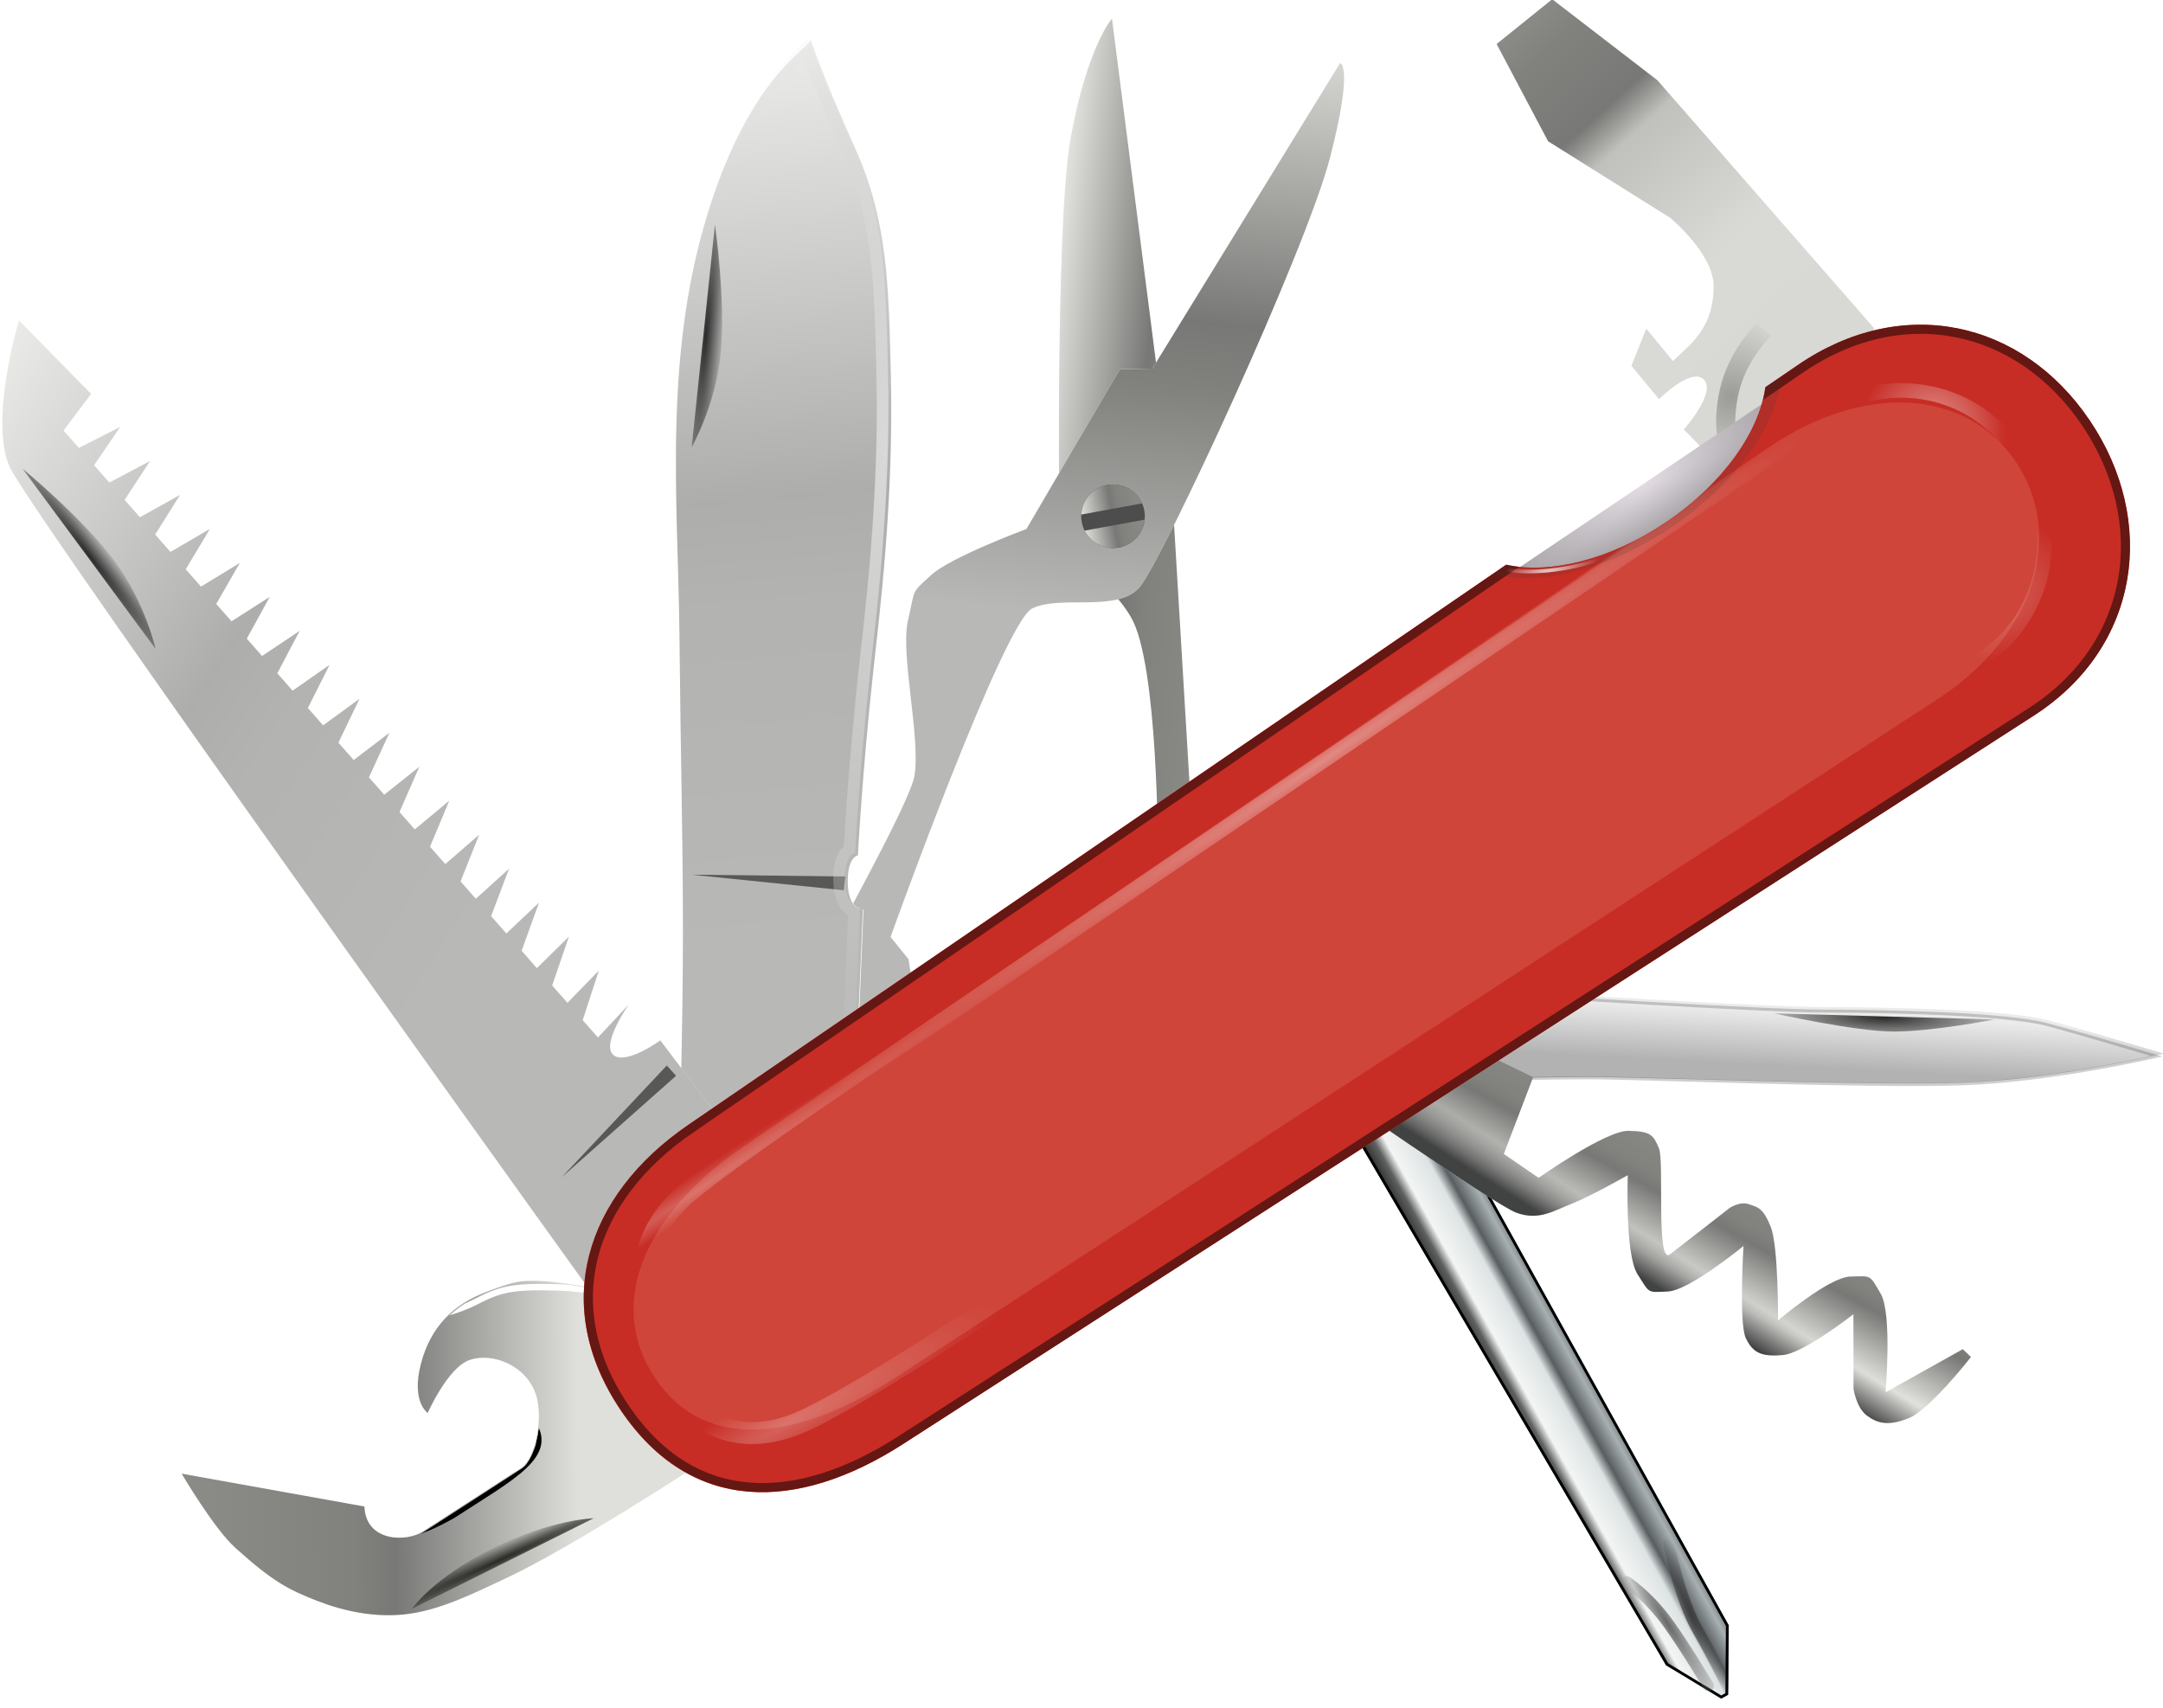 <?xml version="1.0" encoding="UTF-8" standalone="no"?>
<svg
   xmlns:dc="http://purl.org/dc/elements/1.1/"
   xmlns:cc="http://creativecommons.org/ns#"
   xmlns:rdf="http://www.w3.org/1999/02/22-rdf-syntax-ns#"
   xmlns:svg="http://www.w3.org/2000/svg"
   xmlns="http://www.w3.org/2000/svg"
   xmlns:xlink="http://www.w3.org/1999/xlink"
   xmlns:sodipodi="http://sodipodi.sourceforge.net/DTD/sodipodi-0.dtd"
   xmlns:inkscape="http://www.inkscape.org/namespaces/inkscape"
   viewBox="0 0 406.477 320.977"
   version="1.1"
   id="svg283"
   sodipodi:docname="pocket_knife.svg"
   width="107.547mm"
   height="84.925mm"
   inkscape:version="1.0.2-2 (e86c870879, 2021-01-15)">
  <sodipodi:namedview
     pagecolor="#ffffff"
     bordercolor="#666666"
     borderopacity="1"
     objecttolerance="10"
     gridtolerance="10"
     guidetolerance="10"
     inkscape:pageopacity="0"
     inkscape:pageshadow="2"
     inkscape:window-width="1920"
     inkscape:window-height="1017"
     id="namedview285"
     showgrid="false"
     units="mm"
     inkscape:zoom="1.5414201"
     inkscape:cx="91.820124"
     inkscape:cy="148.90947"
     inkscape:window-x="-8"
     inkscape:window-y="-8"
     inkscape:window-maximized="1"
     inkscape:current-layer="svg283"
     inkscape:document-rotation="0" />
  <defs
     id="defs179">
    <clipPath
       id="as">
      <path
         d="m 309.12,87.98 -23.852,-5.622 c 0,0 -14.738,22.054 -20.585,33.916 -2.959,6.003 -6.178,12.112 -7.27,18.715 -0.894,5.4 -0.482,11.06 0.698,16.405 1.291,5.849 2.325,8.941 6.865,16.606 2.686,4.535 10.643,11.693 10.643,11.693 l -2.093,-35.262 c -5.499,-0.978 -4.853,-8.681 -2.893,-11.636 l 11.479,-17.31 c 1.656,-2.498 8.719,-3.455 12.352,-0.796 3.633,2.659 4.965,8.515 3.542,12.606 -1.423,4.091 -8.958,7.019 -8.958,7.019 0,0 1.446,3.409 7.545,2.267 5.718,-1.071 9.712,-4.784 12.302,-11.233 0.923,-2.298 1.931,-4.629 2.225,-7.087 1.202,-10.044 -2,-30.281 -2,-30.281 z"
         id="path2" />
    </clipPath>
    <clipPath
       id="au">
      <path
         d="m 452.88,-150.77 2.672,-114.7 5.755,-10.072 h 1.439 l 6.167,10.894 v 113.26 z"
         id="path5" />
    </clipPath>
    <clipPath
       id="at">
      <path
         d="m 445.16,-168.31 c 0,0 13.67,-7.545 17.162,-11.321 3.492,-3.776 29.974,-33.402 36.377,-41.535 6.403,-8.133 19.5,-24.109 25.318,-28.464 5.818,-4.355 16.581,-11.903 16.581,-11.903 0,0 -7.865,17.144 -17.471,30.216 -9.606,13.072 -34.925,42.699 -40.164,49.38 -5.239,6.681 -17.173,22.658 -17.173,22.658 z"
         id="path8" />
    </clipPath>
    <clipPath
       id="ar">
      <path
         d="m 147.69,-160.65 c 1.374,0.275 4.77,-9.625 27.085,-17.953 25.514,-9.521 51.404,-7.629 74.659,-8.21 23.255,-0.581 33.14,-0.581 50.581,-1.163 17.441,-0.581 41.837,-2.191 41.837,-2.191 l -2.302,30.098 -41.743,3.194 c 0,0 0.188,-2.442 -4.463,-2.442 -4.651,0 -4.857,1.915 -4.857,1.915 0,0 -13.323,1.126 -31.495,3.729 -8.568,1.227 -28.817,4.581 -50.851,4.821 -16.288,0.178 -26.914,0.341 -39.705,-4.892 -12.791,-5.233 -18.746,-6.906 -18.746,-6.906 z"
         id="path11" />
    </clipPath>
    <filter
       id="af">
      <feGaussianBlur
         stdDeviation="10.92"
         id="feGaussianBlur14" />
    </filter>
    <filter
       id="ak">
      <feGaussianBlur
         stdDeviation="1.483"
         id="feGaussianBlur17" />
    </filter>
    <filter
       id="ah">
      <feGaussianBlur
         stdDeviation="1.178"
         id="feGaussianBlur20" />
    </filter>
    <filter
       id="ag">
      <feGaussianBlur
         stdDeviation="3.206"
         id="feGaussianBlur23" />
    </filter>
    <filter
       id="ap">
      <feGaussianBlur
         stdDeviation=".38"
         id="feGaussianBlur26" />
    </filter>
    <filter
       id="ae">
      <feGaussianBlur
         stdDeviation=".526"
         id="feGaussianBlur29" />
    </filter>
    <filter
       id="aj"
       x="-0.112"
       y="-0.084"
       width="1.225"
       height="1.168">
      <feGaussianBlur
         stdDeviation=".856"
         id="feGaussianBlur32" />
    </filter>
    <filter
       id="ai"
       x="-0.17"
       y="-0.056"
       width="1.339"
       height="1.112">
      <feGaussianBlur
         stdDeviation="1.423"
         id="feGaussianBlur35" />
    </filter>
    <filter
       id="an"
       x="-0.158"
       y="-0.02"
       width="1.316"
       height="1.041">
      <feGaussianBlur
         stdDeviation="1.056"
         id="feGaussianBlur38" />
    </filter>
    <filter
       id="am"
       x="-0.17"
       y="-0.02"
       width="1.34"
       height="1.04">
      <feGaussianBlur
         stdDeviation=".227"
         id="feGaussianBlur41" />
    </filter>
    <filter
       id="al"
       x="-0.152"
       y="-0.02"
       width="1.304"
       height="1.041">
      <feGaussianBlur
         stdDeviation=".203"
         id="feGaussianBlur44" />
    </filter>
    <filter
       id="e"
       x="-0.25"
       y="-0.034"
       width="1.501"
       height="1.068">
      <feGaussianBlur
         stdDeviation=".375"
         id="feGaussianBlur47" />
    </filter>
    <filter
       id="ao"
       x="-0.072"
       y="-0.357"
       width="1.144"
       height="1.714">
      <feGaussianBlur
         stdDeviation=".563"
         id="feGaussianBlur50" />
    </filter>
    <filter
       id="f"
       x="-0.021"
       y="-0.143"
       width="1.041"
       height="1.286">
      <feGaussianBlur
         stdDeviation=".382"
         id="feGaussianBlur53" />
    </filter>
    <filter
       id="aq"
       x="-0.012"
       y="-3.21"
       width="1.024"
       height="7.42">
      <feGaussianBlur
         stdDeviation=".778"
         id="feGaussianBlur56" />
    </filter>
    <linearGradient
       id="a">
      <stop
         stop-color="#dfe0db"
         offset="0"
         id="stop59" />
      <stop
         stop-color="#787976"
         offset=".494"
         id="stop61" />
      <stop
         stop-color="#81817e"
         offset=".608"
         id="stop63" />
      <stop
         stop-color="#8a8a87"
         offset="1"
         id="stop65" />
    </linearGradient>
    <linearGradient
       id="d">
      <stop
         stop-color="#2c2c2c"
         offset="0"
         id="stop68" />
      <stop
         stop-color="#2c2c2c"
         stop-opacity="0"
         offset="1"
         id="stop70" />
    </linearGradient>
    <linearGradient
       id="b">
      <stop
         stop-color="#fff"
         offset="0"
         id="stop73" />
      <stop
         stop-color="#fff"
         stop-opacity="0"
         offset="1"
         id="stop75" />
    </linearGradient>
    <linearGradient
       id="c"
       x1="1267.6"
       x2="1268.1"
       y1="511.85"
       y2="682.36"
       gradientUnits="userSpaceOnUse">
      <stop
         stop-color="#dfe0db"
         offset="0"
         id="stop78" />
      <stop
         stop-color="#787976"
         offset=".494"
         id="stop80" />
      <stop
         stop-color="#81817e"
         offset=".608"
         id="stop82" />
      <stop
         stop-color="#8a8a87"
         stop-opacity=".604"
         offset="1"
         id="stop84" />
    </linearGradient>
    <linearGradient
       id="ab"
       x1="444.92"
       x2="461.96"
       gradientUnits="userSpaceOnUse">
      <stop
         stop-color="#2b2b29"
         offset="0"
         id="stop87" />
      <stop
         stop-color="#393b3a"
         offset=".074"
         id="stop89" />
      <stop
         stop-color="#5f6160"
         offset=".179"
         id="stop91" />
      <stop
         stop-color="#f3f5f4"
         offset=".289"
         id="stop93" />
      <stop
         stop-color="#dde3e3"
         offset=".579"
         id="stop95" />
      <stop
         stop-color="#585d60"
         offset=".696"
         id="stop97" />
      <stop
         stop-color="#a8b0b2"
         offset=".885"
         id="stop99" />
      <stop
         stop-color="#6c7477"
         offset="1"
         id="stop101" />
    </linearGradient>
    <linearGradient
       id="aa"
       x1="420.93"
       x2="427.91"
       y1="-138.66"
       y2="-132.56"
       gradientUnits="userSpaceOnUse">
      <stop
         stop-color="#ebebeb"
         offset="0"
         id="stop104" />
      <stop
         stop-color="#b2b2b2"
         offset="1"
         id="stop106" />
    </linearGradient>
    <linearGradient
       id="x"
       x1="509.22"
       x2="602.24"
       y1="-94.138"
       y2="-95.93"
       gradientUnits="userSpaceOnUse">
      <stop
         stop-color="#d8d8d4"
         offset="0"
         id="stop109" />
      <stop
         stop-color="#d9dad5"
         offset=".324"
         id="stop111" />
      <stop
         stop-color="#c0c1bc"
         offset=".647"
         id="stop113" />
      <stop
         stop-color="#787976"
         offset=".732"
         id="stop115" />
      <stop
         stop-color="#81817e"
         offset=".914"
         id="stop117" />
      <stop
         stop-color="#8a8a87"
         offset="1"
         id="stop119" />
    </linearGradient>
    <linearGradient
       id="u"
       x1="334.33"
       x2="335.85"
       y1="435.99"
       y2="430.99"
       gradientUnits="userSpaceOnUse"
       gradientTransform="matrix(1.318,0.359,-0.359,1.318,39.853,-444.881)">
      <stop
         stop-color="#414242"
         offset="0"
         id="stop122" />
      <stop
         stop-color="#414242"
         stop-opacity="0"
         offset="1"
         id="stop124" />
    </linearGradient>
    <linearGradient
       id="ad"
       x1="284.13"
       x2="313.06"
       y1="-59.311"
       y2="4.933"
       gradientTransform="rotate(-1.145,392.401,2588.112)"
       gradientUnits="userSpaceOnUse"
       xlink:href="#a" />
    <linearGradient
       id="ac"
       x1="1221.4"
       x2="1277.1"
       gradientTransform="matrix(0.665,0.07,-0.07,0.665,-572.308,-424.374)"
       gradientUnits="userSpaceOnUse"
       xlink:href="#a" />
    <linearGradient
       id="z"
       x1="1401.3"
       x2="1414.6"
       y1="838.13"
       y2="806.52"
       gradientTransform="matrix(0.665,0.07,-0.07,0.665,-572.308,-424.374)"
       gradientUnits="userSpaceOnUse"
       xlink:href="#a" />
    <linearGradient
       id="y"
       x1="113.61"
       x2="270.36"
       y1="-89.401"
       y2="-81.178"
       gradientUnits="userSpaceOnUse"
       xlink:href="#a" />
    <linearGradient
       id="w"
       x1="933.84"
       x2="989.59"
       y1="574.78"
       y2="772.8"
       gradientUnits="userSpaceOnUse"
       xlink:href="#a" />
    <linearGradient
       id="v"
       x1="1342.5"
       x2="1478.1"
       gradientTransform="matrix(0.483,-0.078,0.078,0.483,-490.938,-142.68)"
       gradientUnits="userSpaceOnUse"
       xlink:href="#a" />
    <linearGradient
       id="t"
       x1="233.04"
       x2="250.1"
       gradientUnits="userSpaceOnUse"
       xlink:href="#a" />
    <radialGradient
       id="s"
       cx="229.37"
       cy="-39.348"
       r="2.554"
       gradientTransform="matrix(0.992,-0.123,2.789,22.424,111.49,871.3)"
       gradientUnits="userSpaceOnUse">
      <stop
         stop-color="#292a24"
         offset="0"
         id="stop134" />
      <stop
         stop-color="#292a24"
         stop-opacity="0"
         offset="1"
         id="stop136" />
    </radialGradient>
    <radialGradient
       id="r"
       cx="390.26"
       cy="-207.77"
       r="2.643"
       gradientTransform="matrix(1.255,-0.148,0.709,6.036,48.533,1104.3)"
       gradientUnits="userSpaceOnUse">
      <stop
         stop-color="#3d3d3d"
         offset="0"
         id="stop139" />
      <stop
         stop-color="#3d3d3d"
         stop-opacity="0"
         offset="1"
         id="stop141" />
    </radialGradient>
    <radialGradient
       id="q"
       cx="386.63"
       cy="-208.02"
       r="3.376"
       gradientTransform="matrix(0.999,0.042,-0.258,6.166,-53.396,1059.7)"
       gradientUnits="userSpaceOnUse">
      <stop
         stop-color="#676767"
         offset="0"
         id="stop144" />
      <stop
         stop-color="#676767"
         stop-opacity="0"
         offset="1"
         id="stop146" />
    </radialGradient>
    <radialGradient
       id="p"
       cx="448.67"
       cy="-170.51"
       r="12.044"
       gradientTransform="matrix(0.299,0.25,-1.402,1.679,75.554,3.817)"
       gradientUnits="userSpaceOnUse">
      <stop
         stop-color="#2b2b29"
         offset="0"
         id="stop149" />
      <stop
         stop-color="#2b2b29"
         stop-opacity="0"
         offset="1"
         id="stop151" />
    </radialGradient>
    <radialGradient
       id="n"
       cx="220.1"
       cy="-88.253"
       r="100.91"
       gradientTransform="matrix(1.056,-0.109,0.031,0.303,-9.576,-99.122)"
       gradientUnits="userSpaceOnUse">
      <stop
         stop-color="#d9d9d9"
         offset="0"
         id="stop154" />
      <stop
         stop-color="#d9d9d9"
         stop-opacity="0"
         offset="1"
         id="stop156" />
    </radialGradient>
    <radialGradient
       id="m"
       cx="526.36"
       cy="-69.049"
       r="17.113"
       gradientTransform="matrix(0.923,-0.412,0.357,0.8,64.973,199.26)"
       gradientUnits="userSpaceOnUse">
      <stop
         offset="0"
         id="stop159" />
      <stop
         stop-opacity="0"
         offset="1"
         id="stop161" />
    </radialGradient>
    <radialGradient
       id="k"
       cx="1410.3"
       cy="715.25"
       r="67.27"
       gradientTransform="matrix(0.483,-0.078,0.088,0.545,-498.048,-186.773)"
       gradientUnits="userSpaceOnUse">
      <stop
         stop-color="#4d4d4d"
         offset="0"
         id="stop164" />
      <stop
         stop-color="#4d4d4d"
         stop-opacity="0"
         offset="1"
         id="stop166" />
    </radialGradient>
    <radialGradient
       id="g"
       cx="502.34"
       cy="-101.24"
       r="14.008"
       gradientTransform="matrix(0.69,0.002,-0.002,0.729,116.18,55.785)"
       gradientUnits="userSpaceOnUse">
      <stop
         stop-color="#fbfbfb"
         offset="0"
         id="stop169" />
      <stop
         stop-color="#fbfbfb"
         stop-opacity="0"
         offset="1"
         id="stop171" />
    </radialGradient>
    <radialGradient
       id="o"
       cx="163.21"
       cy="-101.3"
       r="19.117"
       gradientTransform="matrix(-1.917,0.237,-0.022,-0.177,473.81,-157.82)"
       gradientUnits="userSpaceOnUse"
       xlink:href="#d" />
    <radialGradient
       id="l"
       cx="163.21"
       cy="-101.3"
       r="19.117"
       gradientTransform="matrix(0.22,-3.143,-0.29,-0.02,882.19,1139.1)"
       gradientUnits="userSpaceOnUse"
       xlink:href="#d" />
    <radialGradient
       id="j"
       cx="186.57"
       cy="103.77"
       r="22.767"
       gradientTransform="matrix(1.447,0.142,-0.022,0.226,-10.518,-41.382)"
       gradientUnits="userSpaceOnUse"
       xlink:href="#b" />
    <radialGradient
       id="i"
       cx="188.9"
       cy="109.63"
       r="22.767"
       gradientTransform="matrix(1.997,8.2637e-8,0,0.099,-172.42,122.86)"
       gradientUnits="userSpaceOnUse"
       xlink:href="#b" />
    <radialGradient
       id="h"
       cx="299.27"
       cy="121.8"
       r="80.337"
       gradientTransform="matrix(1,0,0,0.039,68.605,-30.612)"
       gradientUnits="userSpaceOnUse"
       xlink:href="#b" />
    <linearGradient
       inkscape:collect="always"
       xlink:href="#c"
       id="linearGradient1112"
       gradientUnits="userSpaceOnUse"
       x1="1267.6"
       y1="511.85"
       x2="1268.1"
       y2="682.36" />
    <linearGradient
       inkscape:collect="always"
       xlink:href="#c"
       id="linearGradient1114"
       gradientUnits="userSpaceOnUse"
       x1="1267.6"
       y1="511.85"
       x2="1268.1"
       y2="682.36" />
    <radialGradient
       id="v-2"
       cx="-465.15"
       cy="145.44"
       r="38.448"
       gradientTransform="matrix(0.521,0.012,-0.004,0.152,-222.27,100.92)"
       gradientUnits="userSpaceOnUse">
      <stop
         stop-color="#e3dde3"
         offset="0"
         id="stop195" />
      <stop
         stop-color="#aba7ab"
         offset="1"
         id="stop197" />
    </radialGradient>
    <clipPath
       id="bc">
      <path
         d="m 452.33,-34.546 -5.344,0.031 c -4.041,4.617 -12.151,7.781 -21.531,7.781 -9.15,0 -17.114,-3.005 -21.25,-7.438 l -135,1.062 c -17.231,0.133 -29.375,10.112 -29.375,27.344 0,17.232 12.147,25.238 29.375,25.594 l 183.12,3.781 c 17.228,0.356 28.781,-12.706 28.781,-29.375 0,-16.669 -11.55,-28.915 -28.781,-28.781 z"
         id="path2-0" />
    </clipPath>
    <filter
       id="au-4">
      <feGaussianBlur
         stdDeviation="1.318"
         id="feGaussianBlur29-0" />
    </filter>
    <radialGradient
       id="t-7"
       cx="186.57"
       cy="103.77"
       r="22.767"
       gradientTransform="matrix(1.447,0.142,-0.022,0.226,-10.518,-41.382)"
       gradientUnits="userSpaceOnUse"
       xlink:href="#b" />
    <filter
       id="g-0"
       x="-0.021"
       y="-0.143"
       width="1.041"
       height="1.286">
      <feGaussianBlur
         stdDeviation=".382"
         id="feGaussianBlur72" />
    </filter>
    <radialGradient
       id="s-6"
       cx="188.9"
       cy="109.63"
       r="22.767"
       gradientTransform="matrix(1.997,8.2637e-8,0,0.099,-172.42,122.86)"
       gradientUnits="userSpaceOnUse"
       xlink:href="#b" />
    <filter
       id="filter1189"
       x="-0.021"
       y="-0.143"
       width="1.041"
       height="1.286">
      <feGaussianBlur
         stdDeviation=".382"
         id="feGaussianBlur1187" />
    </filter>
    <radialGradient
       id="r-0"
       cx="299.27"
       cy="121.8"
       r="80.337"
       gradientTransform="matrix(1,0,0,0.039,68.605,-30.612)"
       gradientUnits="userSpaceOnUse"
       xlink:href="#b" />
    <filter
       id="at-6"
       x="-0.012"
       y="-3.21"
       width="1.024"
       height="7.42">
      <feGaussianBlur
         stdDeviation=".778"
         id="feGaussianBlur75" />
    </filter>
    <radialGradient
       id="q-7"
       cx="502.34"
       cy="-101.24"
       r="14.008"
       gradientTransform="matrix(0.69,0.002,-0.002,0.729,116.18,55.785)"
       gradientUnits="userSpaceOnUse"
       xlink:href="#d-2" />
    <linearGradient
       id="d-2">
      <stop
         stop-color="#fbfbfb"
         offset="0"
         id="stop121" />
      <stop
         stop-color="#fbfbfb"
         stop-opacity="0"
         offset="1"
         id="stop123" />
    </linearGradient>
    <filter
       id="f-5">
      <feGaussianBlur
         stdDeviation=".38"
         id="feGaussianBlur35-4" />
    </filter>
    <radialGradient
       id="p-4"
       cx="502.34"
       cy="-101.24"
       r="14.008"
       gradientTransform="matrix(0.69,0.002,-0.002,0.729,52.228,244.69)"
       gradientUnits="userSpaceOnUse"
       xlink:href="#d-2" />
    <filter
       id="filter1215">
      <feGaussianBlur
         stdDeviation=".38"
         id="feGaussianBlur1213" />
    </filter>
    <clipPath
       id="bb">
      <path
         d="m 490.41,96.562 -5.344,0.031 c -4.041,4.617 -12.151,7.781 -21.531,7.781 -9.15,0 -17.114,-3.005 -21.25,-7.438 l -135,1.062 c -17.231,0.133 -29.375,10.112 -29.375,27.344 0,17.232 12.147,25.238 29.375,25.594 l 183.12,3.781 c 17.228,0.356 28.781,-12.706 28.781,-29.375 0,-16.669 -11.55,-28.915 -28.781,-28.781 z"
         id="path5-6" />
    </clipPath>
    <filter
       id="as-6">
      <feGaussianBlur
         stdDeviation="2.246"
         id="feGaussianBlur32-1" />
    </filter>
    <filter
       id="ar-1">
      <feGaussianBlur
         stdDeviation=".966"
         id="feGaussianBlur38-3" />
    </filter>
    <radialGradient
       id="u-0"
       cx="450.02"
       cy="-32.995"
       r="5.359"
       gradientTransform="matrix(1.37,0.348,-0.146,0.577,-171.15,-170.1)"
       gradientUnits="userSpaceOnUse"
       xlink:href="#b" />
    <filter
       id="ao-3" />
  </defs>
  <g
     transform="matrix(0.127,-1.199,-0.981,-0.104,1.967,595.795)"
     id="g195">
    <g
       transform="matrix(0.839,0.545,-0.545,0.839,43.943,-152.57)"
       id="g187">
      <path
         d="m 248.08,-86.729 -23.067,8.274 c 0,0 -0.351,26.523 1.204,39.656 0.787,6.646 1.415,13.523 4.094,19.655 2.191,5.016 5.619,9.539 9.519,13.379 4.268,4.202 6.819,6.233 14.801,10.19 4.722,2.341 15.294,4.012 15.294,4.012 l -20.958,-28.435 c -5.145,2.175 -8.798,-4.639 -8.763,-8.184 l 0.202,-20.769 c 0.029,-2.997 5.431,-7.646 9.926,-7.394 4.495,0.252 8.801,4.437 9.836,8.644 1.034,4.207 -3.691,10.765 -3.691,10.765 0,0 3.07,2.072 7.563,-2.207 4.213,-4.012 5.54,-9.301 4.201,-16.12 -0.477,-2.43 -0.901,-4.934 -1.993,-7.156 -4.461,-9.079 -18.167,-24.308 -18.167,-24.308 z"
         fill="url(#ad)"
         id="path183"
         style="fill:url(#ad)" />
      <path
         d="m 226.82,-57.662 3.488,36.628 c 0,0 2.471,-5.669 1.308,-17.587 -1.163,-11.918 -4.796,-19.041 -4.796,-19.041 z"
         fill="url(#s)"
         id="path185"
         style="fill:url(#s)" />
    </g>
    <g
       transform="translate(-9.884,-178.2)"
       clip-path="url(#as)"
       fill="none"
       id="g193">
      <path
         d="m 270.93,137.5 c 0,0 -2.972,0.047 2.762,-9.884 7.122,-10.756 11.195,-18.52 15.846,-12.996 4.651,5.524 -18.608,22.88 -18.608,22.88 z"
         filter="url(#aj)"
         stroke="#000000"
         id="path189" />
      <path
         d="m 313.23,82.703 -4.104,5.277 c 0,0 2.215,14.636 1.633,24.084 -0.581,9.448 -1.308,11.192 -3.779,15.843 -2.471,4.651 -5.378,16.279 -4.796,15.988 0.581,-0.291 20.058,-21.657 20.058,-21.657 z"
         filter="url(#ai)"
         stroke="#ffffff"
         id="path191" />
    </g>
  </g>
  <path
     d="m 208.96,3.504 c 0,0 -4.629,5.227 -7.728,22.262 -3.1,17.035 -2.073,80.297 -2.073,80.297 0,0 8.362,1.192 13.431,10.013 5.069,8.821 4.996,44.008 4.996,44.008 l 6.706,-0.268 -4.103,-68.671 z"
     fill="url(#ac)"
     id="path197"
     style="fill:url(#ac);stroke-width:1.366" />
  <g
     transform="matrix(0.665,0.07,-0.07,0.665,-572.308,-424.374)"
     fill="#ffffff"
     id="g201">
    <path
       d="m 1154,835.89 c 0,0 41.459,-93.325 42.039,-104.4 0.58,-11.075 -7.552,-33.471 -6.401,-43.144 1.151,-9.673 0.062,-7.607 5.013,-13.317 4.951,-5.71 25.407,-15.809 25.407,-15.809 l 21.455,-47.427 9.034,-1.129 43.474,-90.901 c 0,0 3.926,-0.105 0,26.536 -3.926,26.641 -35.186,118.14 -40.651,125.91 -5.465,7.768 -21.766,4.321 -29.359,9.034 -7.593,4.713 -29.924,95.982 -29.924,95.982 l 5.646,5.646 5.646,20.326 -49.685,39.522 z"
       fill="#ffffff"
       id="path199" />
  </g>
  <g
     transform="matrix(0.665,0.07,-0.07,0.665,-572.308,-424.374)"
     fill="url(#c)"
     id="g205"
     style="fill:url(#linearGradient1114)">
    <path
       d="m 1154,835.89 c 0,0 41.459,-93.325 42.039,-104.4 0.58,-11.075 -7.552,-33.471 -6.401,-43.144 1.151,-9.673 0.062,-7.607 5.013,-13.317 4.951,-5.71 25.407,-15.809 25.407,-15.809 l 21.455,-47.427 9.034,-1.129 43.474,-90.901 c 0,0 3.926,-0.105 0,26.536 -3.926,26.641 -35.186,118.14 -40.651,125.91 -5.465,7.768 -21.766,4.321 -29.359,9.034 -7.593,4.713 -29.924,95.982 -29.924,95.982 l 5.646,5.646 5.646,20.326 -49.685,39.522 z"
       fill="url(#c)"
       id="path203"
       style="fill:url(#linearGradient1112)" />
  </g>
  <g
     transform="matrix(0.912,-0.507,-0.507,-0.912,-144.002,312.407)"
     id="g215">
    <path
       transform="translate(-65.466,75.988)"
       d="m 445.42,-174.58 2.672,-114.7 5.755,-10.072 h 1.439 l 6.167,10.894 v 113.26 z"
       fill="url(#ab)"
       id="path207"
       style="fill:url(#ab)" />
    <path
       transform="translate(-72.92,52.18)"
       d="m 452.88,-150.77 2.672,-114.7 5.755,-10.072 h 1.439 l 6.167,10.894 v 113.26 z"
       clip-path="url(#au)"
       fill="none"
       filter="url(#an)"
       stroke="#000000"
       id="path209" />
    <path
       d="m 390.26,-225.29 c 0,0 0.581,7.994 0.436,14.68 -0.145,6.686 3.052,16.279 3.052,16.279"
       fill="none"
       filter="url(#am)"
       stroke="url(#r)"
       stroke-linecap="round"
       stroke-linejoin="round"
       stroke-width="2"
       id="path211"
       style="stroke:url(#r)" />
    <path
       d="m 387.5,-220.2 c 0,0 -0.247,8.118 -0.872,13.372 -0.727,6.105 -2.907,10.174 -2.907,10.174"
       fill="none"
       filter="url(#al)"
       stroke="url(#q)"
       stroke-linecap="round"
       stroke-linejoin="round"
       stroke-width="2"
       id="path213"
       style="stroke:url(#q)" />
  </g>
  <g
     transform="matrix(0.681,0.866,-0.866,0.681,-99.119,-81.438)"
     id="g221">
    <path
       d="m 387.79,-110.76 c 0,0 13.663,-7.558 17.151,-11.337 3.488,-3.779 29.942,-33.43 36.337,-41.57 6.395,-8.14 19.477,-24.128 25.291,-28.488 5.814,-4.36 16.57,-11.919 16.57,-11.919 0,0 -7.849,17.151 -17.442,30.233 -9.593,13.082 -34.884,42.733 -40.116,49.419 -5.232,6.686 -17.151,22.674 -17.151,22.674 z"
       fill="url(#aa)"
       id="path217"
       style="fill:url(#aa)" />
    <path
       d="m 460.72,-184.99 -24.088,28.947 c 0,0 10.892,-8.895 14.985,-14.029 4.093,-5.134 9.104,-14.918 9.104,-14.918 z"
       fill="url(#p)"
       id="path219"
       style="fill:url(#p)" />
  </g>
  <path
     transform="matrix(0.681,0.866,-0.866,0.681,-188.277,-91.539)"
     d="m 445.16,-168.31 c 0,0 13.67,-7.545 17.162,-11.321 3.492,-3.776 29.974,-33.402 36.377,-41.535 6.403,-8.133 19.5,-24.109 25.318,-28.464 5.818,-4.355 16.581,-11.903 16.581,-11.903 0,0 -7.865,17.144 -17.471,30.216 -9.606,13.072 -34.925,42.699 -40.164,49.38 -5.239,6.681 -17.173,22.658 -17.173,22.658 z"
     clip-path="url(#at)"
     fill="none"
     filter="url(#ak)"
     opacity="0.5"
     stroke="#3d3d3d"
     id="path223" />
  <path
     d="m 247.789,203.283 c 0,0 32.943,23.058 37.211,24.616 4.269,1.559 7.189,-0.498 10.466,-1.753 3.277,-1.255 10.432,-5.314 10.432,-5.314 0,0 -0.56,14.853 1.825,18.586 2.385,3.733 1.732,3.434 5.727,3.264 3.995,-0.17 14.19,-8.538 14.19,-8.538 0,0 -0.89,14.507 0.443,17.301 1.333,2.794 2.919,3.501 6.873,3.196 3.954,-0.305 13.34,-7.679 13.34,-7.679 l 0.029,14.047 c 0,0 0.537,3.541 2.507,4.994 1.97,1.453 4.009,2.043 7.922,0.461 3.913,-1.583 11.638,-11.465 11.638,-11.465 l -1.535,-1.475 -14.525,8.122 c 0,0 1.272,-14.757 -0.885,-18.503 -2.157,-3.746 -1.76,-3.338 -5.727,-3.264 -3.967,0.074 -13.589,8.238 -13.589,8.238 0,0 0.092,-13.999 -1.376,-17.605 -1.468,-3.606 -2.388,-3.624 -4.106,-4.231 -1.718,-0.607 -3.669,0.75 -3.669,0.75 0,0 -8.51,6.664 -11.169,8.684 -2.659,2.021 -1.015,-17.52 -2.059,-19.955 -1.045,-2.435 -1.453,-3.188 -5.727,-3.264 -4.273,-0.076 -16.879,8.838 -16.879,8.838 l -6.546,-4.49 5.515,-14.424 -14.438,-7.019 z"
     fill="url(#z)"
     id="path225"
     style="fill:url(#z);stroke-width:1.366" />
  <path
     d="m 152.388,7.42 c 0.352,1.487 -10.308,5.569 -18.528,30.211 -9.398,28.176 -6.34,56.322 -6.081,81.693 0.259,25.371 0.639,36.144 0.675,55.178 0.036,19.034 -0.781,45.686 -0.781,45.686 l 32.718,-3.665 1.878,-45.622 c 0,0 -2.655,0.299 -2.834,-4.771 -0.179,-5.07 1.9,-5.367 1.9,-5.367 0,0 0.716,-14.566 2.855,-34.472 1.009,-9.386 3.886,-31.586 3.302,-55.613 -0.432,-17.761 -0.663,-29.35 -6.858,-43.09 -6.195,-13.741 -8.248,-20.167 -8.248,-20.167 z"
     fill="#ffffff"
     id="path227"
     style="stroke-width:1.366" />
  <g
     transform="matrix(0.038,1.09,1.09,-0.038,236.77,-118.652)"
     id="g237">
    <path
       d="m 112.79,-81.395 c 1.374,0.275 4.77,-9.625 27.085,-17.953 25.514,-9.521 51.404,-7.629 74.659,-8.21 23.255,-0.581 33.14,-0.581 50.581,-1.163 17.441,-0.581 41.837,-2.191 41.837,-2.191 l -2.302,30.098 -41.743,3.194 c 0,0 0.188,-2.442 -4.463,-2.442 -4.651,0 -4.857,1.915 -4.857,1.915 0,0 -13.323,1.126 -31.495,3.729 -8.568,1.227 -28.817,4.581 -50.851,4.821 -16.288,0.178 -26.914,0.341 -39.705,-4.892 -12.791,-5.233 -18.746,-6.906 -18.746,-6.906 z"
       fill="url(#y)"
       opacity="0.602"
       id="path229"
       style="fill:url(#y)" />
    <path
       d="m 255.92,-106.89 1.233,26.414 2.364,-0.308 z"
       fill="#585856"
       filter="url(#e)"
       id="path231" />
    <path
       d="m 144.09,-98.981 38.233,-5.344 c 0,0 -6.989,4.317 -15.828,5.55 -8.839,1.233 -22.405,-0.206 -22.405,-0.206 z"
       fill="url(#o)"
       id="path233"
       style="fill:url(#o)" />
    <path
       transform="translate(-35.332,78.78)"
       d="m 147.69,-160.65 c 1.374,0.275 4.77,-9.625 27.085,-17.953 25.514,-9.521 51.404,-7.629 74.659,-8.21 23.255,-0.581 33.14,-0.581 50.581,-1.163 17.441,-0.581 41.837,-2.191 41.837,-2.191 l -2.302,30.098 -41.743,3.194 c 0,0 0.188,-2.442 -4.463,-2.442 -4.651,0 -4.857,1.915 -4.857,1.915 0,0 -13.323,1.126 -31.495,3.729 -8.568,1.227 -28.817,4.581 -50.851,4.821 -16.288,0.178 -26.914,0.341 -39.705,-4.892 -12.791,-5.233 -18.746,-6.906 -18.746,-6.906 z"
       clip-path="url(#ar)"
       fill="none"
       filter="url(#ah)"
       stroke="url(#n)"
       stroke-width="4"
       id="path235"
       style="stroke:url(#n)" />
  </g>
  <g
     transform="matrix(-0.619,-0.656,-0.656,0.619,596.487,458.11)"
     id="g243">
    <path
       d="m 505.52,-104.65 68.605,-2.616 27.326,4.361 1.163,14.826 -22.093,6.105 -29.07,-7.558 c 0,0 -11.628,-1.454 -16.57,3.198 -4.942,4.651 -5.523,9.302 -5.523,13.372 v 3.488 l 8.721,-0.581 -3.488,7.558 -9.012,0.581 c 0,0 0.291,-9.593 -3.488,-9.593 -3.779,0 -4.651,10.174 -4.651,10.174 l -31.977,-0.581 z"
       fill="url(#x)"
       id="path239"
       style="fill:url(#x)" />
    <path
       transform="matrix(0.853,-0.523,0.523,0.853,104.94,264.13)"
       d="m 508.95,-71.034 c 0,0 7.692,1.578 13.198,0.16 7.646,-1.97 12.175,-5.857 16.326,-11.453"
       fill="none"
       filter="url(#ao)"
       opacity="0.533"
       stroke="url(#m)"
       stroke-width="4"
       id="path241"
       style="stroke:url(#m)" />
  </g>
  <g
     transform="matrix(0.502,-0.442,0.442,0.502,-736.264,208.153)"
     id="g253">
    <path
       d="m 976.34,564.92 c 0,0 -25.012,15.637 -29.157,29.184 -4.145,13.547 -32.01,296.11 -32.01,296.11 l 58.709,1.052 4.029,-55.432 c 0,0 -12.039,-1.13 -12.604,-5.697 -0.565,-4.567 12.604,-7.721 12.604,-7.721 l -12.604,1.23 v -6.492 l 12.604,-7.456 -12.604,0.965 v -6.492 l 12.604,-7.191 -12.604,0.7 v -6.492 l 12.604,-6.926 -12.604,0.435 v -6.492 l 12.604,-6.661 -12.604,0.17 v -6.492 l 12.604,-6.396 -12.604,-0.095 v -6.492 l 12.604,-6.131 -12.604,-0.36 v -6.492 l 12.604,-5.867 -12.604,-0.625 v -6.492 l 12.604,-5.602 -12.604,-0.89 v -6.492 l 12.604,-5.337 -12.604,-1.155 v -6.492 l 12.604,-5.072 -12.604,-1.42 v -6.492 l 12.604,-4.807 -12.604,-1.685 v -6.492 l 12.604,-4.542 -12.604,-1.95 v -6.492 l 12.604,-4.277 -12.604,-2.215 v -6.492 l 12.604,-4.012 -12.604,-2.48 v -6.492 l 12.604,-3.747 -12.604,-2.745 v -6.492 l 12.604,-3.482 -12.604,-3.01 v -6.492 l 12.604,-3.217 -12.604,-3.274 v -6.492 l 12.604,-2.615 z"
       fill="#ffffff"
       id="path245" />
    <path
       d="m 976.34,564.92 c 0,0 -25.012,15.637 -29.157,29.184 -4.145,13.547 -32.01,296.11 -32.01,296.11 l 58.709,1.052 4.029,-55.432 c 0,0 -12.039,-1.13 -12.604,-5.697 -0.565,-4.567 12.604,-7.721 12.604,-7.721 l -12.604,1.23 v -6.492 l 12.604,-7.456 -12.604,0.965 v -6.492 l 12.604,-7.191 -12.604,0.7 v -6.492 l 12.604,-6.926 -12.604,0.435 v -6.492 l 12.604,-6.661 -12.604,0.17 v -6.492 l 12.604,-6.396 -12.604,-0.095 v -6.492 l 12.604,-6.131 -12.604,-0.36 v -6.492 l 12.604,-5.867 -12.604,-0.625 v -6.492 l 12.604,-5.602 -12.604,-0.89 v -6.492 l 12.604,-5.337 -12.604,-1.155 v -6.492 l 12.604,-5.072 -12.604,-1.42 v -6.492 l 12.604,-4.807 -12.604,-1.685 v -6.492 l 12.604,-4.542 -12.604,-1.95 v -6.492 l 12.604,-4.277 -12.604,-2.215 v -6.492 l 12.604,-4.012 -12.604,-2.48 v -6.492 l 12.604,-3.747 -12.604,-2.745 v -6.492 l 12.604,-3.482 -12.604,-3.01 v -6.492 l 12.604,-3.217 -12.604,-3.274 v -6.492 l 12.604,-2.615 z"
       fill="url(#w)"
       opacity="0.602"
       id="path247"
       style="fill:url(#w)" />
    <path
       transform="matrix(0.229,1.615,1.615,-0.229,1045.7,408.6)"
       d="m 255.92,-106.89 1.233,26.414 2.364,-0.308 z"
       fill="#585856"
       filter="url(#e)"
       id="path249" />
    <path
       d="m 949.57,596.84 -5.404,62.75 c 0,0 6.429,-11.759 7.674,-26.266 1.246,-14.507 -2.271,-36.485 -2.271,-36.485 z"
       fill="url(#l)"
       id="path251"
       style="fill:url(#l)" />
  </g>
  <path
     d="m 247.789,203.283 c 0,0 32.943,23.058 37.211,24.616 4.269,1.559 7.189,-0.498 10.466,-1.753 3.277,-1.255 10.432,-5.314 10.432,-5.314 0,0 -0.56,14.853 1.825,18.586 2.385,3.733 1.732,3.434 5.727,3.264 3.995,-0.17 14.19,-8.538 14.19,-8.538 0,0 -0.89,14.507 0.443,17.301 1.333,2.794 2.919,3.501 6.873,3.196 3.954,-0.305 13.34,-7.679 13.34,-7.679 l 0.029,14.047 c 0,0 0.537,3.541 2.507,4.994 1.97,1.453 4.009,2.043 7.922,0.461 3.913,-1.583 11.638,-11.465 11.638,-11.465 l -1.535,-1.475 -14.525,8.122 c 0,0 1.272,-14.757 -0.885,-18.503 -2.157,-3.746 -1.76,-3.338 -5.727,-3.264 -3.967,0.074 -13.589,8.238 -13.589,8.238 0,0 0.092,-13.999 -1.376,-17.605 -1.468,-3.606 -2.388,-3.624 -4.106,-4.231 -1.718,-0.607 -3.669,0.75 -3.669,0.75 0,0 -8.51,6.664 -11.169,8.684 -2.659,2.021 -1.015,-17.52 -2.059,-19.955 -1.045,-2.435 -1.453,-3.188 -5.727,-3.264 -4.273,-0.076 -16.879,8.838 -16.879,8.838 l -6.546,-4.49 5.515,-14.424 -14.438,-7.019 z"
     fill="url(#u)"
     id="path259"
     style="fill:url(#u);stroke-width:1.366" />
  <path
     transform="matrix(1.08,-0.704,0.695,1.071,-133.793,437.284)"
     d="m 248.84,2.081 c 0,0 1.744,5.523 9.884,7.267 8.139,1.744 35.465,1.744 35.465,1.744"
     fill="none"
     filter="url(#f)"
     opacity="0.502"
     stroke="url(#j)"
     stroke-width="3"
     id="path265"
     style="stroke:url(#j)" />
  <path
     transform="matrix(1.08,-0.704,-0.695,-1.071,7.137,511.335)"
     d="m 191.86,126.74 c 0,0 1.744,5.523 9.884,7.267 8.139,1.744 62.791,0.872 62.791,0.872"
     fill="none"
     filter="url(#f)"
     opacity="0.502"
     stroke="url(#i)"
     stroke-width="3"
     id="path267"
     style="stroke:url(#i)" />
  <path
     transform="matrix(1.08,-0.704,0.695,1.071,-133.793,437.284)"
     d="m 290.41,-25.535 154.94,-0.581"
     fill="none"
     filter="url(#aq)"
     opacity="0.613"
     stroke="url(#h)"
     stroke-linecap="round"
     stroke-width="2"
     id="path269"
     style="stroke:url(#h)" />
  <g
     transform="matrix(0.67,-0.123,0.123,0.67,-28.989,-288.911)"
     id="g277">
    <path
       transform="translate(4.738,15.992)"
       d="m 245.6,604.36 c 0,4.844 -3.927,8.772 -8.772,8.772 -4.844,0 -8.772,-3.927 -8.772,-8.772 0,-4.844 3.927,-8.772 8.772,-8.772 4.844,0 8.772,3.927 8.772,8.772 z"
       fill="#4d4d4d"
       filter="url(#ae)"
       id="path273" />
    <path
       d="m 241.57,611.59 c -4.139,0 -7.609,2.863 -8.531,6.719 h 17.062 c -0.923,-3.856 -4.392,-6.719 -8.531,-6.719 z m -8.406,11.25 c 1.072,3.634 4.425,6.281 8.406,6.281 3.981,0 7.334,-2.648 8.406,-6.281 h -16.812 z"
       fill="url(#t)"
       id="path275"
       style="fill:url(#t)" />
  </g>
  <g
     transform="matrix(1.133,-0.763,0.763,1.133,-128.591,579.203)"
     id="g328">
    <path
       transform="scale(-1)"
       d="m -500.4,98.722 h 76.897 v 18.895 H -500.4 Z"
       fill="url(#v)"
       id="path294"
       style="fill:url(#v-2)" />
    <path
       d="m 336.39,-103.89 c -5.338,0 -9.655,4.306 -9.655,9.594 v 8.125 c 0,5.288 4.316,9.594 9.655,9.594 h 7.194 c 5.338,0 9.686,-4.306 9.686,-9.594 v -8.125 c 0,-5.288 -4.348,-9.594 -9.686,-9.594 z m 0,2 h 7.194 c 4.255,0 7.667,3.38 7.667,7.594 v 8.125 c 0,4.214 -3.412,7.594 -7.667,7.594 H 336.39 c -4.255,0 -7.635,-3.38 -7.635,-7.594 v -8.125 c 0,-4.214 3.381,-7.594 7.635,-7.594 z"
       fill="#ffd4ca"
       stroke="#9d473d"
       stroke-width="0.703"
       id="path296" />
    <path
       d="m 336.39,-101.89 h 7.194 c 4.255,0 7.667,3.38 7.667,7.594 v 8.125 c 0,4.214 -3.412,7.594 -7.667,7.594 H 336.39 c -4.255,0 -7.635,-3.38 -7.635,-7.594 v -8.125 c 0,-4.214 3.381,-7.594 7.635,-7.594 z"
       fill="#d7431d"
       stroke="#9d473d"
       stroke-width="0.703"
       id="path298" />
    <path
       d="m 337.37,-98.233 v 5.375 h -5.427 v 5.219 h 5.427 v 5.406 h 5.269 v -5.406 h 5.427 v -5.219 h -5.427 v -5.375 z"
       fill="#edfeff"
       stroke="#9d473d"
       stroke-linecap="round"
       stroke-linejoin="round"
       stroke-width="0.703"
       id="path300" />
    <g
       transform="matrix(1.01,0,0,1,35.172,-84.768)"
       clip-path="url(#bc)"
       id="g318">
      <path
         d="m 269.19,-33.128 183.14,-1.419 c 17.231,-0.133 28.779,12.11 28.779,28.779 0,16.669 -11.551,29.716 -28.779,29.36 L 269.19,19.813 c -17.228,-0.356 -29.36,-8.349 -29.36,-25.581 0,-17.232 12.129,-27.227 29.36,-27.36 z"
         fill="#c72d25"
         id="path302" />
      <path
         d="m 269.19,-33.128 183.14,-1.419 c 17.231,-0.133 28.779,12.11 28.779,28.779 0,16.669 -11.551,29.716 -28.779,29.36 L 269.19,19.813 c -17.228,-0.356 -29.36,-8.349 -29.36,-25.581 0,-17.232 12.129,-27.227 29.36,-27.36 z"
         fill="#c72d25"
         id="path304" />
      <path
         d="m 273.66,-25.983 168.99,-0.998 c 15.9,-0.094 26.556,8.518 26.556,20.243 0,11.725 -10.658,20.902 -26.556,20.652 l -168.99,-2.658 c -15.897,-0.25 -27.092,-5.873 -27.092,-17.994 0,-12.121 11.192,-19.151 27.092,-19.245 z"
         fill="#cf453a"
         filter="url(#au)"
         stroke="#cf453a"
         stroke-width="0.806"
         id="path306"
         style="filter:url(#au-4)" />
      <path
         d="m 248.84,2.081 c 0,0 1.744,5.523 9.884,7.267 8.139,1.744 35.465,1.744 35.465,1.744"
         fill="none"
         filter="url(#g)"
         opacity="0.502"
         stroke="url(#t)"
         stroke-width="3"
         id="path308"
         style="stroke:url(#t-7);filter:url(#g-0)" />
      <path
         transform="matrix(1,0,0,-1,60.43,108.8)"
         d="m 191.86,126.74 c 0,0 1.744,5.523 9.884,7.267 8.139,1.744 62.791,0.872 62.791,0.872"
         fill="none"
         filter="url(#g)"
         opacity="0.502"
         stroke="url(#s)"
         stroke-width="3"
         id="path310"
         style="stroke:url(#s-6);filter:url(#g-0)" />
      <path
         d="m 290.41,-25.535 154.94,-0.581"
         fill="none"
         filter="url(#at)"
         opacity="0.613"
         stroke="url(#r)"
         stroke-linecap="round"
         stroke-width="2"
         id="path312"
         style="stroke:url(#r-0);filter:url(#at-6)" />
      <path
         d="m 445.35,-26.116 c 14.451,-4.636 29.353,8.661 23.844,24.667"
         fill="none"
         filter="url(#f)"
         opacity="0.7"
         stroke="url(#q)"
         stroke-width="2"
         id="path314"
         style="stroke:url(#q-7);filter:url(#f-5)" />
      <path
         transform="matrix(-0.132,0.991,-0.991,-0.132,681.28,-365.91)"
         d="m 381.4,162.79 c 14.451,-4.636 29.353,8.661 23.844,24.667"
         fill="none"
         filter="url(#f)"
         opacity="0.5"
         stroke="url(#p)"
         stroke-width="2"
         id="path316"
         style="stroke:url(#p-4);filter:url(#f-5)" />
    </g>
    <g
       transform="matrix(1.01,0,0,1,-3.276,-215.88)"
       clip-path="url(#bb)"
       fill="none"
       id="g324">
      <path
         transform="translate(-3.924,-103.57)"
         d="m 311.19,201.56 183.14,-1.419 c 17.231,-0.133 28.779,12.11 28.779,28.779 0,16.669 -11.551,29.716 -28.779,29.36 l -183.14,-3.779 c -17.228,-0.356 -29.36,-8.349 -29.36,-25.581 0,-17.232 12.129,-27.227 29.36,-27.36 z"
         clip-path="none"
         filter="url(#as)"
         opacity="0.7"
         stroke="#000000"
         stroke-width="2.5"
         id="path320"
         style="filter:url(#as-6)" />
      <path
         transform="matrix(1.081,0,0,0.969,-34.331,213.98)"
         d="m 484.3,-127.91 c 0,8.188 -10.542,14.826 -23.547,14.826 -13.005,0 -23.547,-6.638 -23.547,-14.826 0,-8.188 10.542,-14.826 23.547,-14.826 13.005,0 23.547,6.638 23.547,14.826 z"
         clip-path="none"
         filter="url(#ar)"
         opacity="0.4"
         stroke="#3a3a3a"
         stroke-linecap="round"
         stroke-linejoin="round"
         stroke-width="2"
         id="path322"
         style="filter:url(#ar-1)" />
    </g>
    <path
       transform="matrix(1.01,0,0,1,-7.429,-82.298)"
       d="m 446.26,-35.86 c 1.59,1.632 6.271,4.659 11.666,5.918"
       fill="none"
       filter="url(#ao)"
       opacity="0.881"
       stroke="url(#u)"
       stroke-linecap="round"
       stroke-linejoin="round"
       stroke-width="0.5"
       id="path326"
       style="stroke:url(#u-0);filter:url(#ao-3)" />
  </g>
</svg>
